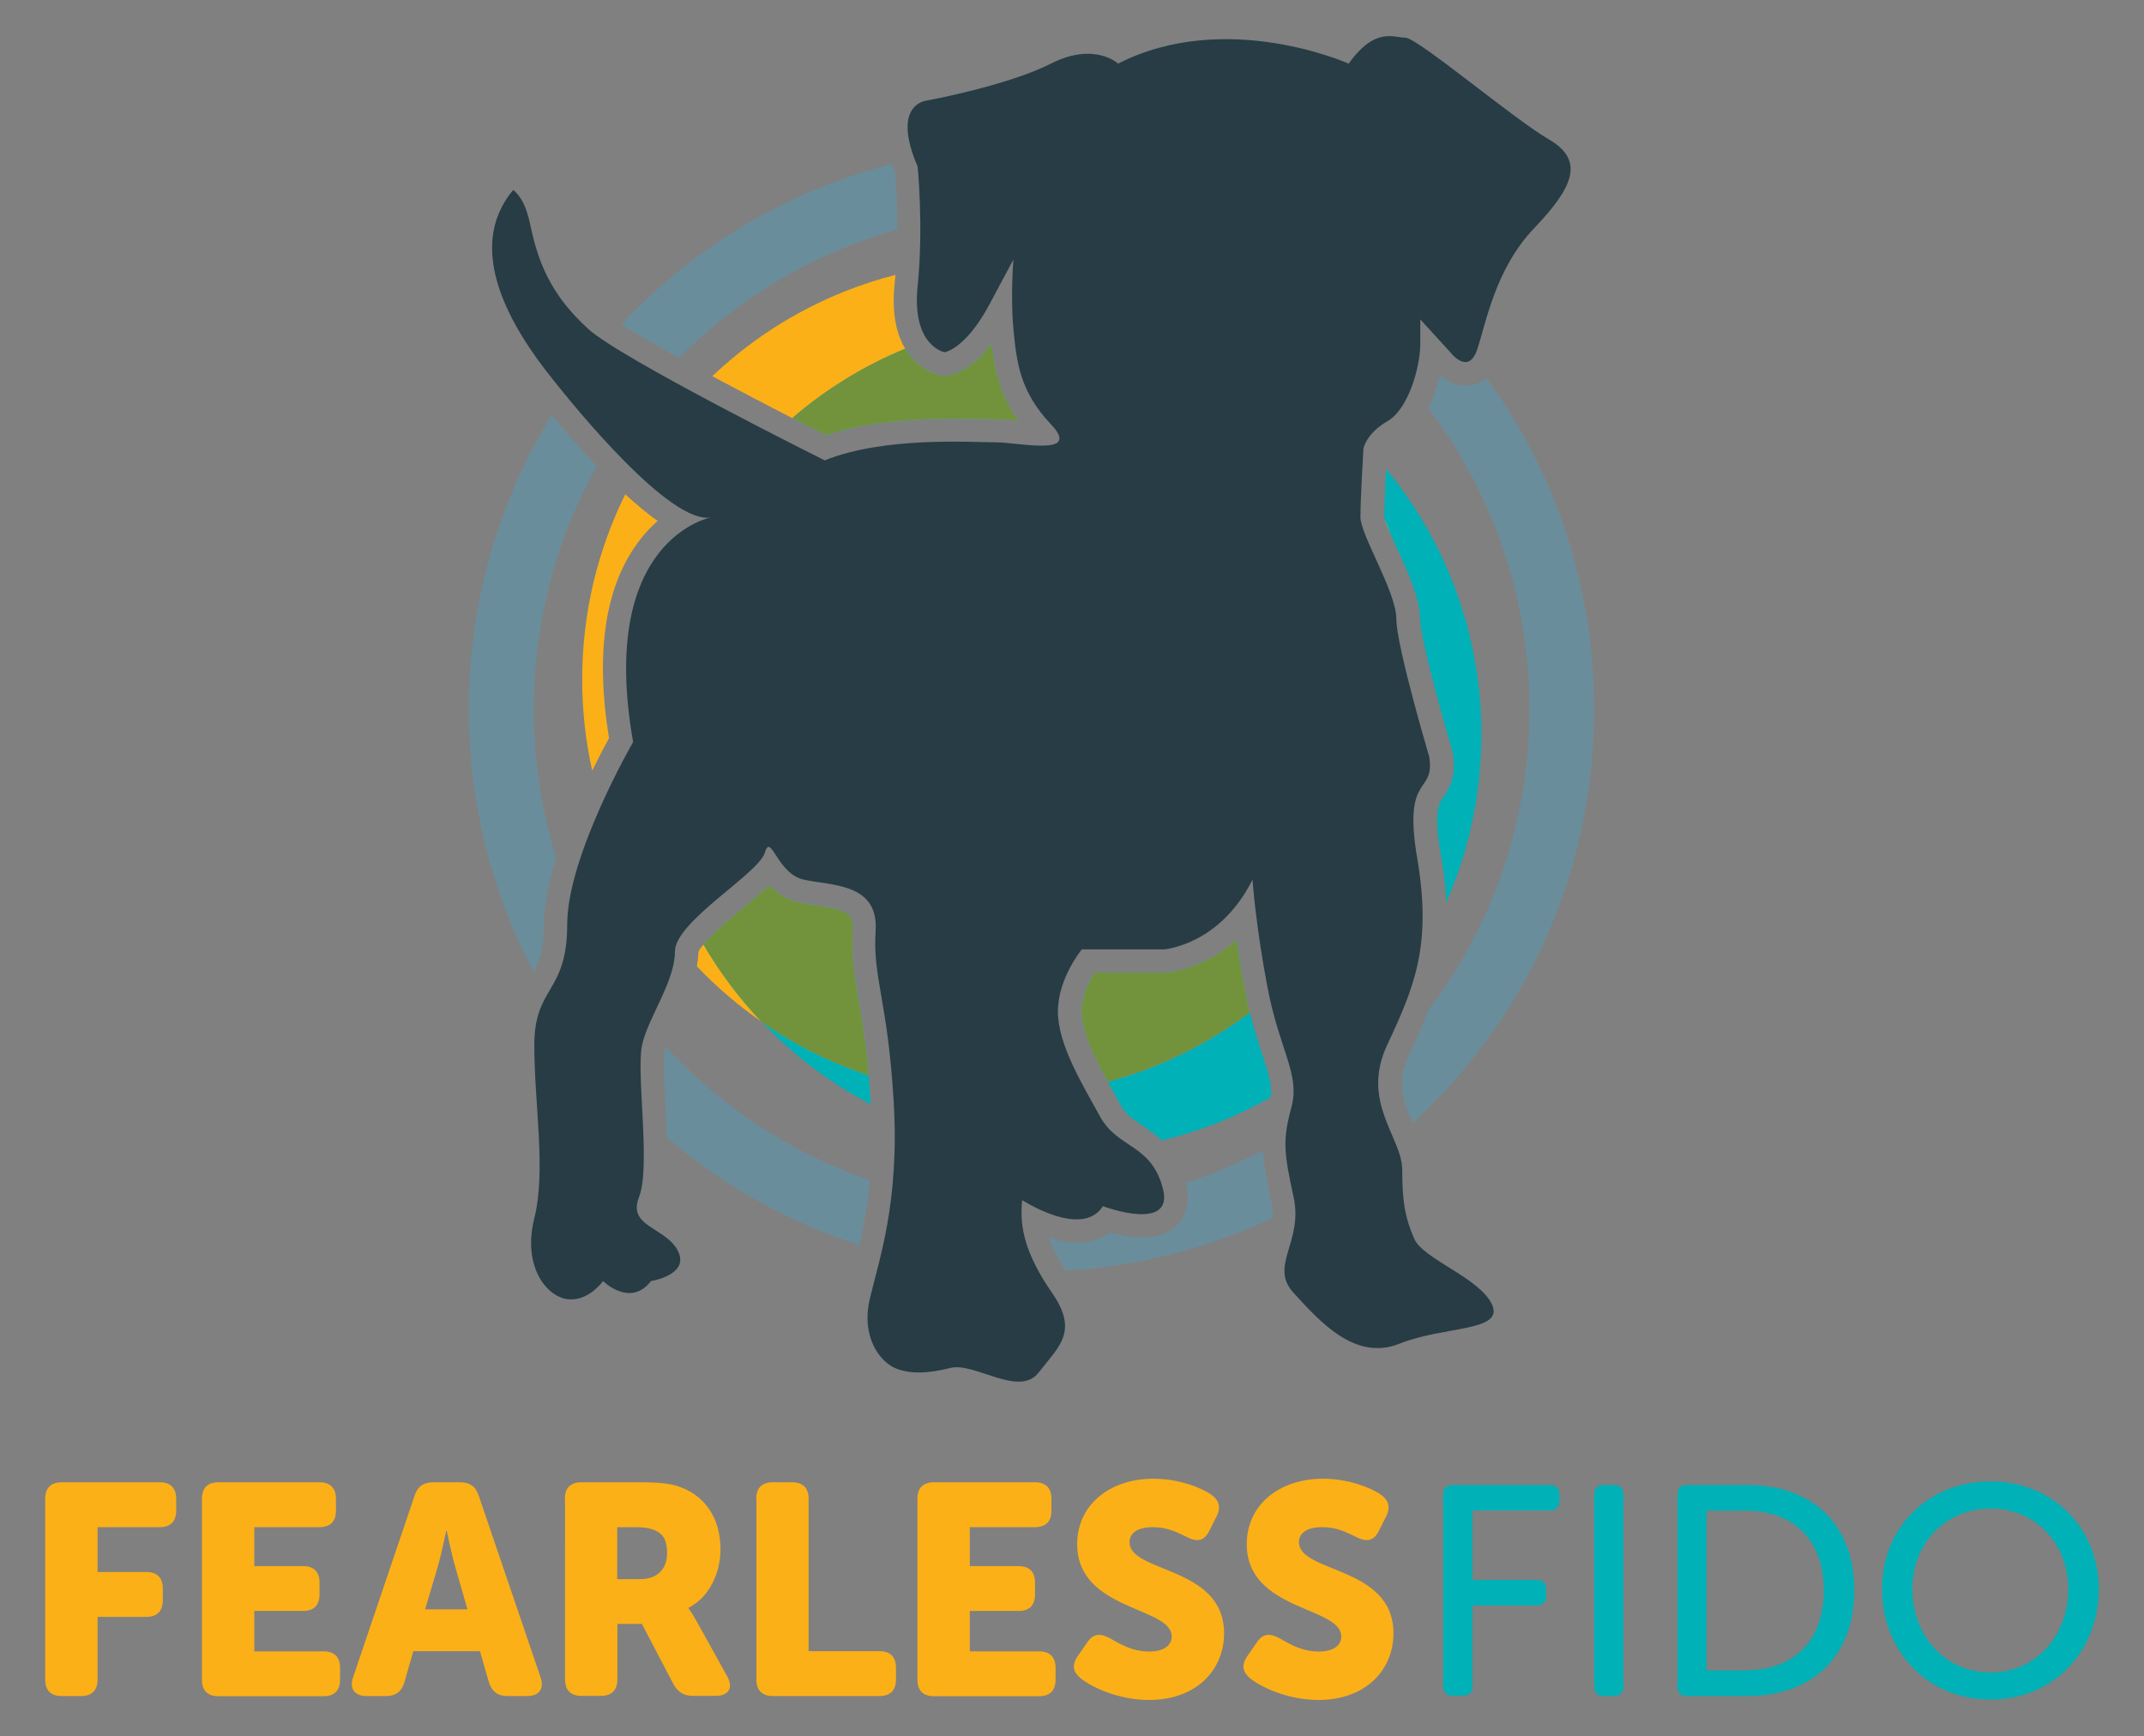 <?xml version="1.0" encoding="utf-8"?>
<!-- Generator: Adobe Illustrator 19.1.1, SVG Export Plug-In . SVG Version: 6.00 Build 0)  -->
<svg version="1.1" id="Layer_1" xmlns="http://www.w3.org/2000/svg" xmlns:xlink="http://www.w3.org/1999/xlink" x="0px" y="0px"
	 viewBox="0 0 1199.8 971.5" style="enable-background:new 0 0 1199.8 971.5;" xml:space="preserve">
<rect x="0" y="0" width="1199.8" height="971.5" fill="#808080" stroke="none"/>
<style type="text/css">
	.st0{fill:none;stroke:#FFFFFF;stroke-width:2;stroke-linecap:round;stroke-linejoin:round;stroke-miterlimit:10;}
	.st1{fill:#6A8D9B;}
	.st2{fill:#00B1B7;}
	.st3{fill:#FCB017;}
	.st4{fill:#38BEB7;}
	.st5{fill:#72923C;}
	.st6{fill:#273C45;}
</style>
<g>
	<path class="st0" d="M577.3,396.8"/>
</g>
<g>
	<path class="st1" d="M311.3,480c-8.3-26.6-12.6-54.5-12.6-83.2c0-48.4,12.3-94.9,35.3-136c-8-8.4-16.6-18.1-25.3-28.6
		c-30.2,49-46.3,105.6-46.3,164.6c0,52.1,12.6,102.2,36.2,146.9c3.4-6.1,5.8-12.6,5.8-26.3C304.5,506.1,307.3,493,311.3,480z"/>
</g>
<g>
	<path class="st1" d="M380.4,199.9c34.4-34.4,76.1-58.6,121.7-71.4c0-15.1-0.9-27.4-1.2-31.9c-0.7-1.7-1.3-3.3-1.8-4.8
		c-54.1,13.8-103.8,41.9-144.3,82.4c-2.4,2.4-4.7,4.8-7,7.3c7.9,5.1,19.2,11.6,32.2,18.8C380,200.2,380.2,200,380.4,199.9z"/>
</g>
<g>
	<path class="st1" d="M805.8,209.8c-1.4,6.1-3.5,12.7-6.5,18.7c36.7,48.2,56.6,106.7,56.6,168.3c0,61.5-19.8,120-56.5,168.2
		c-3.1,8.2-6.8,16.4-11,25.3c-7.1,15.2-3.1,26,2.1,38.2c3.2-2.9,6.3-5.9,9.4-9c59.5-59.5,92.2-138.5,92.2-222.6
		c0-67.6-21.1-131.9-60.3-185.4c-4.4,3.7-9.1,4.3-11.6,4.3C814.2,215.8,809.2,212.8,805.8,209.8z"/>
</g>
<g>
	<path class="st1" d="M380.4,593.8c-2.7-2.7-5.3-5.4-7.8-8.2c-0.2,0.7-0.4,1.3-0.5,1.9c-1.1,4.9-0.3,18.7,0.3,31
		c0.3,6.5,0.6,12.5,0.8,18c31.9,27.3,68.5,47.6,107.8,60.2c2.3-10.2,4.5-22.1,5.8-36.3C447.1,646.8,410.8,624.3,380.4,593.8z"/>
</g>
<g>
	<path class="st1" d="M711.6,672.7c-2.8-12.8-4.4-21.4-4.8-29.1c-13.9,7.3-28.3,13.4-43.2,18.2c2.8,10.8-0.2,17.8-3.2,21.7
		c-3.1,4.1-9.3,8.9-21.1,8.9c-6.3,0-13-1.4-18.1-2.7c-5.1,3.7-11.4,5.6-18.5,5.6c-5.2,0-10.6-1.1-15.5-2.6
		c1.7,5.2,4.6,11.2,9.1,18.3c40.7-2.4,79.9-12.5,116-29.6C712.4,678.7,712.3,675.8,711.6,672.7z"/>
</g>
<g>
	<path class="st2" d="M775,290.9c1.1,2.6,2.1,5.2,3.1,7.8c1.3,3,2.7,6.1,3.9,8.6c6.3,13.8,12.7,28,12.7,39.1
		c0,9.1,10.5,48.4,17.9,73.4l0.3,0.8l0.1,0.9c2,12.7-1.6,19.2-5.4,24.7c-2.4,3.6-5.5,8-1.3,32c1.7,9.7,2.7,18.4,3.1,26.5
		c12.6-28.7,19.6-60.4,19.6-93.8c0-56.4-20-108.1-53.3-148.5c-0.5,8.9-1,20.8-1.1,26.6C774.6,289.7,774.8,290.3,775,290.9z"/>
</g>
<g>
	<path class="st2" d="M486.1,601.7c-21.5-7.1-41.6-17.2-59.9-29.9c17.6,18.5,38.2,34.1,61,46.1c0-0.3,0-0.6,0-0.8
		C486.9,611.5,486.5,606.4,486.1,601.7z"/>
</g>
<g>
	<path class="st2" d="M706.4,590.1c-2.1-6.5-4.6-14.2-6.9-23.5c-23.5,17.7-50.3,31-79.5,38.8c1.2,2.2,2.4,4.4,3.6,6.6
		c1.2,2.2,2.4,4.4,3.6,6.5c2.8,5.1,6.6,7.6,11.8,11.1c3.4,2.3,7.3,4.9,11.1,8.5c21.7-5.2,42.1-13.4,61-24.1
		C712,607.8,710.2,601.7,706.4,590.1z"/>
</g>
<g>
	<path class="st3" d="M506.6,195.2c-4.6-7.6-7.7-19-6-36c0.2-1.8,0.3-3.6,0.5-5.4c-39,10-74.2,29.8-102.5,56.7
		c14.8,7.9,30.4,16.1,44.8,23.5C462.2,217.9,483.5,204.8,506.6,195.2z"/>
</g>
<g>
	<path class="st3" d="M358.4,301.7c3.1-4,6.4-7.4,9.6-10.2c-5.2-3.7-11.2-8.6-18.1-14.9c-15.4,31.2-24.1,66.3-24.1,103.5
		c0,17.5,1.9,34.6,5.6,51.1c3.9-7.9,7.3-14.3,9.4-18.2C332.9,364.1,338.8,326.7,358.4,301.7z"/>
</g>
<g>
	<path class="st3" d="M390.8,532.9c0,2.6-0.4,5.2-0.8,7.8c11,11.6,23.2,22,36.3,31.1c-12.5-13.1-23.4-27.7-32.6-43.4
		C392.2,530.2,391.1,531.8,390.8,532.9z"/>
</g>
<g>
	<path class="st4" d="M692,525.8c-18.8,16.8-38.3,18.4-39.4,18.4l-0.4,0h-39.7c-3.3,5.4-7.2,13.7-7.2,21.7
		c0,11.2,7.2,25.7,14.6,39.3c29.1-7.8,56-21.2,79.5-38.8c-0.9-3.6-1.7-7.4-2.5-11.5C694.8,544.2,693.3,534.4,692,525.8z"/>
</g>
<g>
	<path class="st5" d="M692,525.8c-18.8,16.8-38.3,18.4-39.4,18.4l-0.4,0h-39.7c-3.3,5.4-7.2,13.7-7.2,21.7
		c0,11.2,7.2,25.7,14.6,39.3c29.1-7.8,56-21.2,79.5-38.8c-0.9-3.6-1.7-7.4-2.5-11.5C694.8,544.2,693.3,534.4,692,525.8z"/>
</g>
<g>
	<path class="st4" d="M480.4,559.2c-2.3-13.6-4.2-24.4-3.3-39.2c0.5-8.2-1.4-10.6-20.6-13.4c-3.2-0.5-6.5-0.9-9.5-1.6
		c-7.2-1.6-12.5-5.6-16.5-9.8c-3.9,3.8-8.9,8-14.9,13c-5.9,4.9-16.7,13.9-22,20.2c9.2,15.7,20.1,30.3,32.6,43.4
		c18.2,12.7,38.4,22.8,59.9,29.9C484.5,582.7,482.3,569.9,480.4,559.2z"/>
</g>
<g>
	<path class="st5" d="M480.4,559.2c-2.3-13.6-4.2-24.4-3.3-39.2c0.5-8.2-1.4-10.6-20.6-13.4c-3.2-0.5-6.5-0.9-9.5-1.6
		c-7.2-1.6-12.5-5.6-16.5-9.8c-3.9,3.8-8.9,8-14.9,13c-5.9,4.9-16.7,13.9-22,20.2c9.2,15.7,20.1,30.3,32.6,43.4
		c18.2,12.7,38.4,22.8,59.9,29.9C484.5,582.7,482.3,569.9,480.4,559.2z"/>
</g>
<g>
	<path class="st4" d="M775,290.9c0.6,2,1.8,4.8,3.1,7.8C777.1,296.2,776.1,293.5,775,290.9z"/>
</g>
<g>
	<path class="st3" d="M775,290.9c0.6,2,1.8,4.8,3.1,7.8C777.1,296.2,776.1,293.5,775,290.9z"/>
</g>
<g>
	<path class="st4" d="M533.9,234.3c6.5,0,12.1,0.1,16.6,0.2c2.7,0.1,5,0.1,6.7,0.1c3.7,0,8.1,0.5,12.7,0.9c0,0,0,0,0,0
		c-10.6-15.2-13.4-29.7-14.9-43c-11.4,14.5-21.2,17.1-24.5,17.6l-2.1,0.3l-2.1-0.4c-0.8-0.1-12.2-2.4-19.7-14.9
		c-23.2,9.5-44.5,22.7-63.2,38.8c6.6,3.4,13,6.6,18.9,9.6C480.7,237.3,504.2,234.3,533.9,234.3z"/>
</g>
<g>
	<path class="st5" d="M533.9,234.3c6.5,0,12.1,0.1,16.6,0.2c2.7,0.1,5,0.1,6.7,0.1c3.7,0,8.1,0.5,12.7,0.9c0,0,0,0,0,0
		c-10.6-15.2-13.4-29.7-14.9-43c-11.4,14.5-21.2,17.1-24.5,17.6l-2.1,0.3l-2.1-0.4c-0.8-0.1-12.2-2.4-19.7-14.9
		c-23.2,9.5-44.5,22.7-63.2,38.8c6.6,3.4,13,6.6,18.9,9.6C480.7,237.3,504.2,234.3,533.9,234.3z"/>
</g>
<g>
	<path class="st6" d="M397.9,289.5c0,0-63.7,11.8-43.6,125.7c0,0-36.9,63.7-36.9,102.2s-18.4,34.2-18.4,67.4s6.7,70.1,0,96.9
		c-6.7,26.8,6.7,43.6,18.4,45.2c11.7,1.7,20.1-10.1,20.1-10.1s15.1,15.1,26.8,0c0,0,21.8-3.4,15.1-16.8
		c-6.7-13.4-28.5-13.4-21.8-30.2c6.7-16.8-1.7-69.7,1.7-85.1c3.4-15.4,18.4-35.5,18.4-52.3s46.9-43.6,50.3-55.3
		c3.4-11.7,6.7,11.7,21.8,15.1s41.9,1.7,40.2,28.5s6.7,38.5,10.1,95.5s-8.4,89.1-13.4,110.8c-5,21.6,6.2,35,14,38.4s17.8,3.4,31.2,0
		c13.4-3.4,38.5,16.8,49.4,2.5c10.9-14.2,22.6-22.6,7.5-44.4s-18.4-36.9-16.8-52c0,0,33.5,21.8,45.2,3.4c0,0,40.2,15.1,33.5-10.1
		c-6.7-25.1-25.1-21.8-35.2-40.2c-10.1-18.4-23.5-40.2-23.5-58.7s13.4-34.7,13.4-34.7h46c0,0,31.1-2.2,49.5-39
		c0,0,1.7,25.1,8.4,60.3c6.7,35.2,18.4,48.6,13.4,67c-5,18.4-4.3,25.1,1.2,50.3s-13.9,38.5,0,53.6c13.9,15.1,34,38.5,59.1,28.5
		c25.1-10.1,58.7-6.7,52-21.8s-38.5-25.4-43.6-37c-5-11.6-6.7-20-6.7-38.4s-23.5-37.9-8.4-70.1s25.1-55.6,16.8-104.2
		s10.1-35.2,6.7-57c0,0-18.4-62-18.4-77.1s-20.1-46.9-20.1-57c0-10.1,1.7-38.5,1.7-38.5s1.7-8.4,13.4-15.1s18.4-30.2,18.4-43.6
		s0-13.4,0-13.4l16.8,18.4c0,0,10.1,13.4,15.1-1.7c5-15.1,10.1-44.9,31.8-67.7c21.8-22.8,28.5-37.9,8.4-49.6
		c-20.1-11.7-73.7-57-80.4-57c-6.7,0-16.8-6.3-31.8,14.5c0,0-68.7-30.8-129,0c0,0-13.2-12.4-37.6,0c-24.4,12.4-69.6,20.7-69.6,20.7
		s-20.1,1.7-5,36.9c0,0,3.4,33.5,0,67s15.1,36.9,15.1,36.9s11.7-1.7,25.1-26.8c13.4-25.1,13.4-25.1,13.4-25.1s-1.7,20.3,0,38.7
		c1.7,18.3,3.5,35.1,21,53.5c17.5,18.4-17.7,10.1-31.1,10.1c-13.4,0-62-3.4-95.5,10.1c0,0-114-56.8-132.4-73.6
		c-18.4-16.9-27-33.3-31.9-56.1c-1.7-7.9-3.7-16.4-10-21.6c-27.9,33.1-0.6,77.6,21.6,105.3C321.7,227.9,375.1,293.7,397.9,289.5z"/>
</g>
<g>
	<path class="st3" d="M25.3,838.6c0-6,3.2-9.2,9.2-9.2h54.9c6,0,9.2,3.2,9.2,9.2v6.7c0,6-3.2,9.2-9.2,9.2H54.6v25.1h27.3
		c6,0,9.2,3.2,9.2,9.2v6.7c0,6-3.2,9.2-9.2,9.2H54.6v35.1c0,6-3.2,9.2-9.2,9.2H34.5c-6,0-9.2-3.2-9.2-9.2V838.6z"/>
	<path class="st3" d="M113,838.6c0-6,3.2-9.2,9.2-9.2h56.6c6,0,9.2,3.2,9.2,9.2v6.7c0,6-3.2,9.2-9.2,9.2h-36.5v21.8h27.3
		c6,0,9.2,3.2,9.2,9.2v6.7c0,6-3.2,9.2-9.2,9.2h-27.3v22.6h38.8c6,0,9.2,3.2,9.2,9.2v6.7c0,6-3.2,9.2-9.2,9.2h-58.9
		c-6,0-9.2-3.2-9.2-9.2V838.6z"/>
	<path class="st3" d="M232,836.9c1.7-5.2,5-7.5,10.4-7.5h15.1c5.4,0,8.7,2.3,10.4,7.5l34.6,101.6c2.2,6.4-0.8,10.5-7.5,10.5h-11
		c-5.4,0-8.7-2.5-10.4-7.7l-5-17.4h-37.3l-5,17.4c-1.5,5.2-4.9,7.7-10.2,7.7h-11c-6.7,0-9.7-4.2-7.5-10.5L232,836.9z M261.6,900.5
		l-6.7-23.3c-2.2-7.5-4.9-20.6-4.9-20.6h-0.3c0,0-2.7,13.1-4.9,20.6l-6.9,23.3H261.6z"/>
	<path class="st3" d="M316.1,838.6c0-6,3.2-9.2,9.2-9.2h32.5c12.2,0,18.1,0.8,23.3,2.8c13.6,5.2,22.1,17.4,22.1,34.8
		c0,12.7-6,26.6-17.9,32.6v0.3c0,0,1.7,2.2,4.5,7.2l17.1,30.8c3.7,6.4,0.8,11-6.4,11h-12.7c-5,0-8.4-2-10.9-6.5l-17.7-33.8h-13.7
		v31.1c0,6-3.2,9.2-9.2,9.2h-10.9c-6,0-9.2-3.2-9.2-9.2V838.6z M358.1,883.6c9.4,0,15.2-5.2,15.2-14.7c0-6-1.5-10.5-7-12.7
		c-2.7-1.2-6.2-1.7-11-1.7h-9.9v29.1H358.1z"/>
	<path class="st3" d="M423.2,838.6c0-6,3.2-9.2,9.2-9.2h10.9c6,0,9.2,3.2,9.2,9.2v85.3h39.7c6,0,9.2,3.2,9.2,9.2v6.7
		c0,6-3.2,9.2-9.2,9.2h-59.7c-6,0-9.2-3.2-9.2-9.2V838.6z"/>
	<path class="st3" d="M513.4,838.6c0-6,3.2-9.2,9.2-9.2h56.6c6,0,9.2,3.2,9.2,9.2v6.7c0,6-3.2,9.2-9.2,9.2h-36.5v21.8H570
		c6,0,9.2,3.2,9.2,9.2v6.7c0,6-3.2,9.2-9.2,9.2h-27.3v22.6h38.8c6,0,9.2,3.2,9.2,9.2v6.7c0,6-3.2,9.2-9.2,9.2h-58.9
		c-6,0-9.2-3.2-9.2-9.2V838.6z"/>
	<path class="st3" d="M603.3,926.4l5.2-7.5c3.3-4.9,7.2-5.2,12.7-2.2c3.8,2,11.4,7.4,21.8,7.4c8.7,0,12.7-3.7,12.7-8.4
		c0-16.9-52.9-14.2-52.9-51.7c0-22.1,18.4-36.6,42.7-36.6c13.9,0,26.6,4.9,32.3,8.9c4.9,3.5,5.4,7.7,2.8,12.6l-4,7.9
		c-3.3,6.5-7.9,5.5-12.5,3.2c-5.5-2.7-11-5.5-18.9-5.5c-9.2,0-13.1,3.7-13.1,8.4c0,17.4,52.9,13.2,52.9,51c0,20.1-15.1,37.3-42,37.3
		c-16.7,0-31.6-6.9-38-11.9C601.4,936.3,598.9,932.6,603.3,926.4z"/>
	<path class="st3" d="M698.2,926.4l5.2-7.5c3.3-4.9,7.2-5.2,12.7-2.2c3.8,2,11.4,7.4,21.8,7.4c8.7,0,12.7-3.7,12.7-8.4
		c0-16.9-52.9-14.2-52.9-51.7c0-22.1,18.4-36.6,42.7-36.6c13.9,0,26.6,4.9,32.3,8.9c4.9,3.5,5.4,7.7,2.8,12.6l-4,7.9
		c-3.3,6.5-7.9,5.5-12.6,3.2c-5.5-2.7-11-5.5-18.9-5.5c-9.2,0-13.1,3.7-13.1,8.4c0,17.4,52.9,13.2,52.9,51c0,20.1-15.1,37.3-42,37.3
		c-16.7,0-31.6-6.9-38-11.9C696.3,936.3,693.8,932.6,698.2,926.4z"/>
</g>
<g>
	<path class="st2" d="M807.6,836.4c0-3.7,1.8-5.5,5.5-5.5h54.1c3.5,0,5.5,1.8,5.5,5.5v3.3c0,3.5-2,5.5-5.5,5.5H824v38.8h35.8
		c3.7,0,5.5,2,5.5,5.5v3.3c0,3.7-1.8,5.5-5.5,5.5H824v45c0,3.7-1.8,5.5-5.5,5.5h-5.4c-3.7,0-5.5-1.8-5.5-5.5V836.4z"/>
	<path class="st2" d="M892.1,836.4c0-3.7,1.8-5.5,5.5-5.5h5.4c3.7,0,5.5,1.8,5.5,5.5v107.1c0,3.7-1.8,5.5-5.5,5.5h-5.4
		c-3.7,0-5.5-1.8-5.5-5.5V836.4z"/>
	<path class="st2" d="M938.7,836.4c0-3.7,1.8-5.5,5.5-5.5h33.6c36,0,59.9,21.6,59.9,58.9c0,37.5-23.9,59.2-59.9,59.2h-33.6
		c-3.7,0-5.5-1.8-5.5-5.5V836.4z M976.6,934.6c26.6,0,44-15.7,44-44.8c0-29-17.6-44.5-44-44.5h-21.6v89.4H976.6z"/>
	<path class="st2" d="M1113.9,828.9c35.1,0,60.6,26.3,60.6,60.2c0,34.8-25.4,61.9-60.6,61.9c-35.1,0-60.7-27.1-60.7-61.9
		C1053.1,855.2,1078.7,828.9,1113.9,828.9z M1113.9,935.8c25.1,0,43.5-20.2,43.5-46.7c0-25.6-18.4-45-43.5-45
		c-25.1,0-43.7,19.4-43.7,45C1070.2,915.6,1088.8,935.8,1113.9,935.8z"/>
</g>
</svg>
